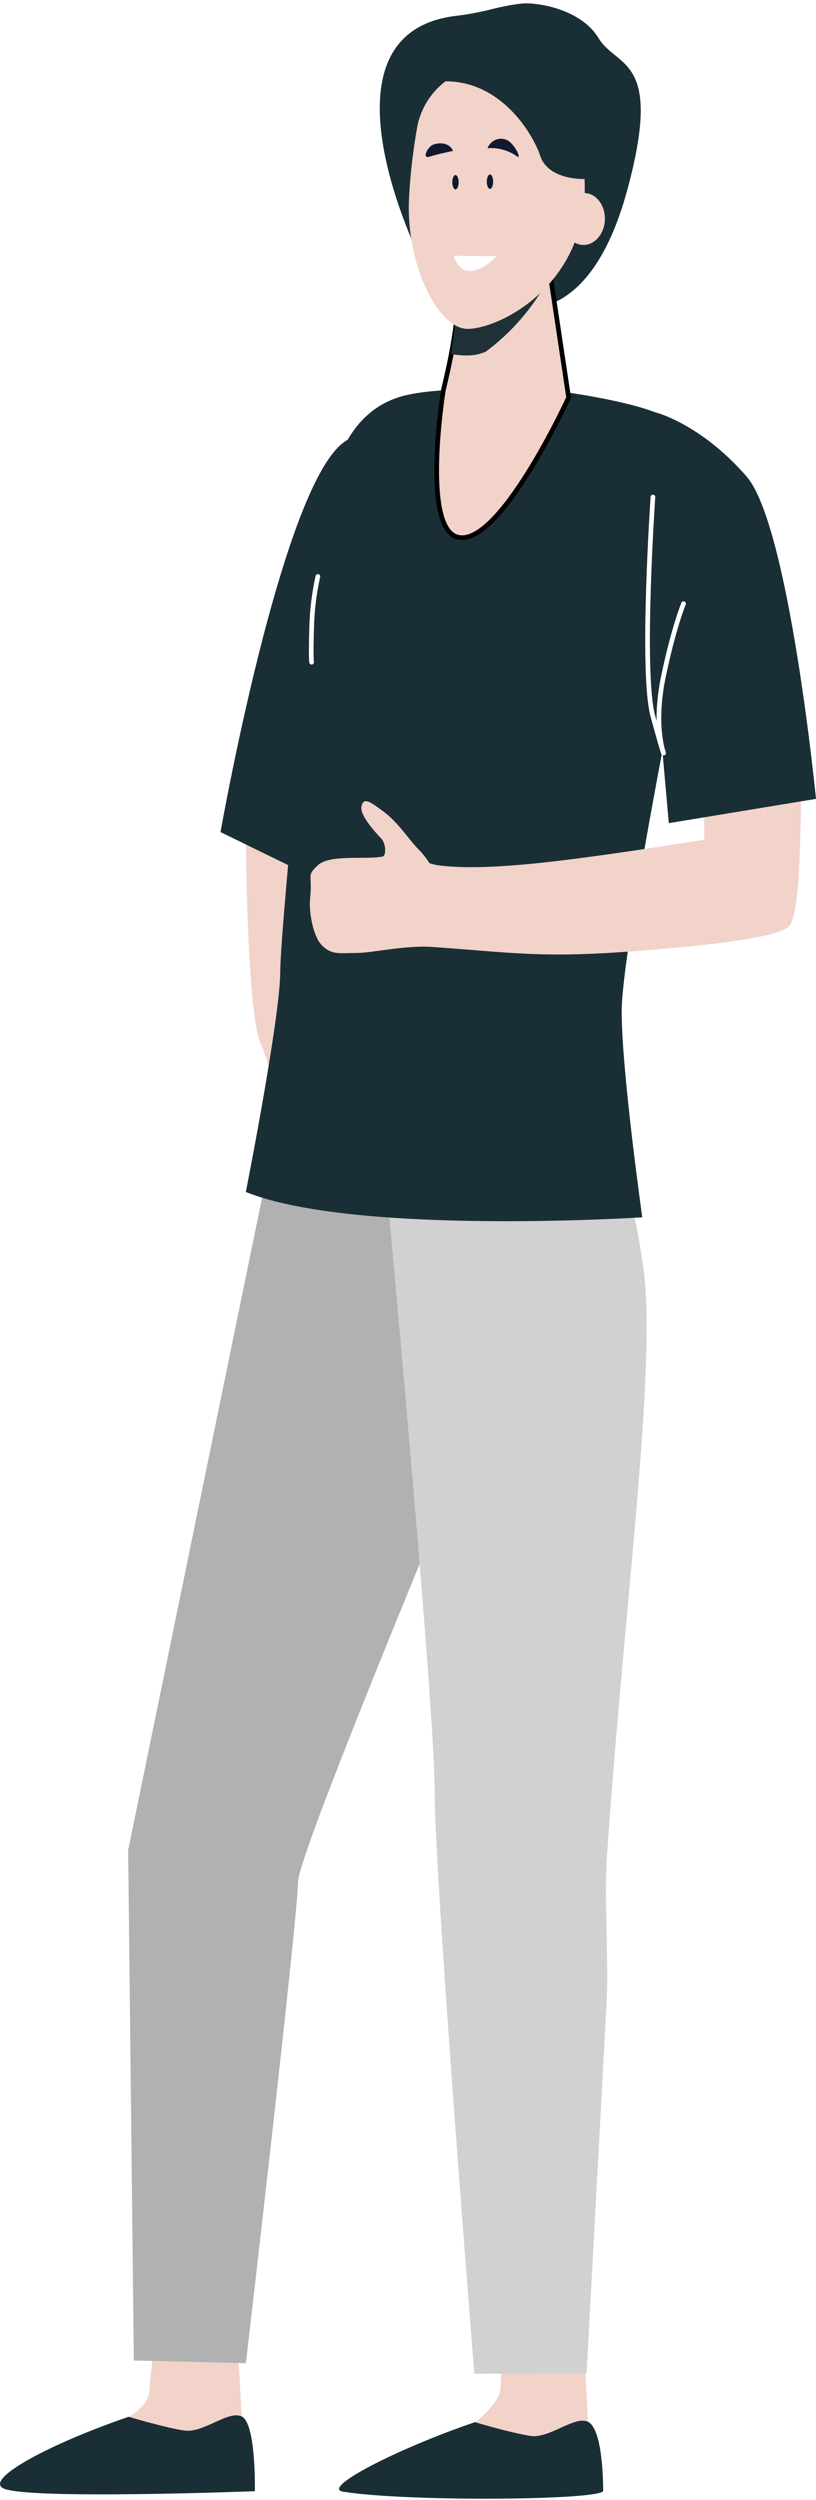 <svg width="175" height="536" viewBox="0 0 175 536" fill="none" xmlns="http://www.w3.org/2000/svg">
<g clip-path="url(#clip0_81_153)">
<path d="M52.724 179.226C52.724 179.226 52.939 216.592 55.806 223.491C57.481 227.309 58.454 231.399 58.678 235.563L63.878 181.081L52.724 179.226Z" fill="#F1D3CA"/>
<path d="M97.681 3.411C100.166 3.118 102.631 2.67 105.06 2.07C107.803 1.375 111.329 0.623 113.438 0.725C117.877 0.939 125.181 2.894 128.36 8.162C132.32 14.726 142.28 12.046 134.562 40.606C125.824 72.936 108.37 65.624 108.04 64.98C107.71 64.335 96.089 40.714 96.089 40.714C96.089 40.714 88.109 51.671 88.2 51.226C88.283 50.799 67.84 7.12 97.681 3.411Z" fill="#1A2E35"/>
<path d="M65.146 187.111C65.146 187.111 96.194 145.533 99.79 129.728C103.386 113.924 90.768 93.201 76.447 93.762C62.125 94.323 47.291 178.394 47.291 178.394L65.146 187.111Z" fill="#1A2E35"/>
<path d="M50.861 500.449C50.861 500.449 51.85 518.265 51.856 518.302C52.221 520.564 53.652 526.151 53.652 528.209C53.652 535.934 19.947 521.65 27.5 518.228C28.182 517.919 31.766 515.574 31.989 512.946C32.336 508.895 33.214 500.699 33.214 500.699L50.861 500.449Z" fill="#F1D3CA"/>
<path d="M27.587 518.15C27.587 518.15 35.501 520.512 39.553 521.103C43.605 521.694 48.95 516.721 51.817 518.063C54.972 519.542 54.654 534.104 54.654 534.104C54.654 534.104 6.309 535.959 0.82 533.538C-3.731 531.534 11.411 523.656 27.587 518.15Z" fill="#1A2E35"/>
<path d="M125.126 501.598C125.126 501.598 126.114 519.414 126.12 519.451C126.484 521.713 127.915 527.301 127.915 529.358C127.915 537.083 94.209 522.799 101.763 519.377C102.445 519.068 107.091 514.974 107.312 512.344C107.658 508.294 107.476 501.851 107.476 501.851L125.126 501.598Z" fill="#F1D3CA"/>
<path d="M101.844 519.302C101.844 519.302 109.756 521.665 113.81 522.255C117.864 522.846 123.207 517.871 126.074 519.215C129.228 520.694 129.355 531.956 129.355 534.004C129.355 536.052 87.326 536.428 73.579 534.209C68.669 533.422 85.669 524.805 101.844 519.302Z" fill="#1A2E35"/>
<path d="M71.711 244.407L57.46 250.676L27.485 396.652L28.7 506.085L52.73 506.654C52.73 506.654 63.905 410.929 63.905 403.509C63.905 396.09 115.673 273.686 115.673 273.686L71.711 244.407Z" fill="#B1B1B1"/>
<path d="M82.71 252.439C82.71 252.439 93.208 364.908 93.208 383.868C93.208 402.827 101.72 508.934 101.72 508.934L125.806 508.792C125.806 508.792 127.544 476.45 130.122 428.869C130.527 421.417 129.601 406.38 130.122 398.664C133.872 343.178 141.28 290.944 137.74 270.239C137.172 266.907 136.1 258.193 134.015 255.993C118.243 239.36 82.71 252.439 82.71 252.439Z" fill="#D1D1D1"/>
<path d="M122.379 84.245C122.379 84.245 138.999 86.602 143.373 89.877C148.301 93.567 153.767 101.822 153.767 101.822C153.767 101.822 133.367 200.19 133.327 216.742C133.298 229.55 137.744 260.99 137.744 260.99C137.744 260.99 76.079 264.96 52.724 255.559C52.724 255.559 60.1 218.162 60.1 208.343C60.1 198.524 68.921 109.234 70.928 102.999C72.75 97.34 76.079 87.174 87.348 84.667C98.618 82.16 122.379 84.245 122.379 84.245Z" fill="#1A2E35"/>
<path d="M117.838 57.762L121.951 85.231C121.951 85.231 106.927 117.937 97.958 115.099C90.433 112.72 95.06 83.781 95.06 83.781C95.174 83.059 99.31 67.285 97.932 60.463C96.382 52.745 117.838 57.762 117.838 57.762Z" fill="#F1D3CA" stroke="black"/>
<path d="M97.942 60.461C96.709 52.685 117.845 57.761 117.845 57.761L118.186 60.039L116.319 62.076C113.163 67.254 109.044 71.777 104.185 75.4C102.034 76.326 99.93 76.409 96.713 75.916C97.355 71.723 98.441 63.651 97.942 60.461Z" fill="#1F3137"/>
<path d="M110.628 15.219C108.448 14.413 106.118 14.095 103.801 14.287C101.485 14.479 99.239 15.177 97.221 16.332C95.204 17.487 93.463 19.07 92.122 20.971C90.781 22.871 89.873 25.043 89.46 27.333C88.555 32.383 87.972 37.486 87.713 42.61C87.045 56.546 93.826 70.32 100.129 70.502C106.433 70.683 124.125 62.161 125.347 42.386C126.1 30.177 120.355 18.901 110.628 15.219Z" fill="#F1D3CA"/>
<path d="M68.149 185.519C70.676 183.092 78.739 184.37 82.105 183.628C82.777 183.479 82.875 180.841 81.693 179.707C81.649 179.63 77.104 175.1 77.519 172.95C77.933 170.8 79.357 171.853 82.363 174.085C85.368 176.317 87.829 180.153 89.542 181.878C90.514 182.831 91.368 183.898 92.085 185.055C92.694 185.258 93.319 185.413 93.952 185.518C105.096 186.952 123.298 184.407 151.033 180.04L151.066 165.473C156.939 165.821 167.193 164.797 171.922 164.267C171.673 175.377 171.813 194.641 169.441 198.32C167.777 200.897 153.138 202.633 136.847 203.875C116.093 205.467 110.65 204.28 92.625 203.022C87.165 202.618 79.665 204.287 76.817 204.305C72.582 204.332 71.096 204.804 68.955 202.576C67.15 200.699 66.205 195.511 66.504 192.648C67.067 187.233 65.621 187.946 68.149 185.519Z" fill="#F1D3CA"/>
<path d="M68.171 123.583C67.365 127.235 66.916 130.956 66.832 134.694C66.641 141.206 66.832 141.975 66.832 141.975" stroke="white" stroke-linecap="round"/>
<path d="M61.746 228.801C61.746 228.801 66.163 227.084 67.877 225.698C69.592 224.313 69.855 224.114 69.855 224.114" stroke="#1A2E35"/>
<path d="M140.314 88.331C140.314 88.331 150.045 90.616 160.098 102.137C169.24 112.612 175.001 171.276 175.001 171.276L143.433 176.481L140.913 148.101L132.478 135.121L140.314 88.331Z" fill="#1A2E35"/>
<path d="M140.028 106.552C140.028 106.552 137.441 144.215 140.028 153.602C142.615 162.989 142.291 161.37 142.291 161.37C142.291 161.37 140.092 155.512 142.291 144.992C144.49 134.472 146.592 129.422 146.592 129.422" stroke="white" stroke-linecap="round"/>
<g filter="url(#filter0_d_81_153)">
<path d="M120.653 43.817C120.562 46.892 122.517 49.445 125.022 49.516C127.527 49.587 129.631 47.153 129.723 44.078C129.816 41.002 127.858 38.451 125.355 38.379C122.852 38.306 120.745 40.737 120.653 43.817Z" fill="#F1D3CA"/>
</g>
<path d="M125.352 38.379C125.352 38.379 117.619 38.707 115.853 33.409C114.086 28.111 106.407 15.889 93.126 17.596C79.845 19.303 106.151 9.519 107.146 9.721C108.141 9.924 120.075 12.277 120.075 12.277C120.075 12.277 127.719 21.719 127.881 22.616C128.044 23.513 128.844 33.119 128.844 33.119L125.352 38.379Z" fill="#1A2E35"/>
<path d="M110.843 33.507C112.109 34.41 110.185 30.404 108.454 29.924C107.693 29.657 106.857 29.701 106.129 30.048C105.401 30.395 104.839 31.016 104.566 31.775C106.797 31.599 109.02 32.213 110.846 33.51L110.843 33.507Z" fill="#10192E"/>
<path d="M92.22 33.561C90.592 34.163 91.33 32.063 92.644 31.123C94.494 30.326 96.476 30.752 97.16 32.349C97.16 32.35 93.297 33.162 92.22 33.561Z" fill="#10192E"/>
<path d="M105.082 40.491C105.459 40.491 105.765 39.802 105.765 38.953C105.765 38.103 105.459 37.414 105.082 37.414C104.705 37.414 104.399 38.103 104.399 38.953C104.399 39.802 104.705 40.491 105.082 40.491Z" fill="#10192E"/>
<path d="M96.999 39.062C96.999 39.916 97.307 40.605 97.681 40.605C98.055 40.605 98.363 39.916 98.363 39.062C98.363 38.208 98.055 37.527 97.681 37.527C97.307 37.527 96.999 38.213 96.999 39.062Z" fill="#10192E"/>
<path d="M97.349 54.822C97.349 54.822 105.458 54.97 106.55 54.9C106.55 54.9 103.379 58.248 100.676 58.102C97.973 57.955 97.349 54.822 97.349 54.822Z" fill="white"/>
</g>
<defs>
<filter id="filter0_d_81_153" x="114.65" y="35.377" width="21.076" height="23.14" filterUnits="userSpaceOnUse" color-interpolation-filters="sRGB">
<feFlood flood-opacity="0" result="BackgroundImageFix"/>
<feColorMatrix in="SourceAlpha" type="matrix" values="0 0 0 0 0 0 0 0 0 0 0 0 0 0 0 0 0 0 127 0" result="hardAlpha"/>
<feOffset dy="3"/>
<feGaussianBlur stdDeviation="3"/>
<feColorMatrix type="matrix" values="0 0 0 0 0 0 0 0 0 0 0 0 0 0 0 0 0 0 0.161 0"/>
<feBlend mode="normal" in2="BackgroundImageFix" result="effect1_dropShadow_81_153"/>
<feBlend mode="normal" in="SourceGraphic" in2="effect1_dropShadow_81_153" result="shape"/>
</filter>
<clipPath id="clip0_81_153">
<rect width="175" height="535" fill="white" transform="translate(0 0.716)"/>
</clipPath>
</defs>
</svg>
